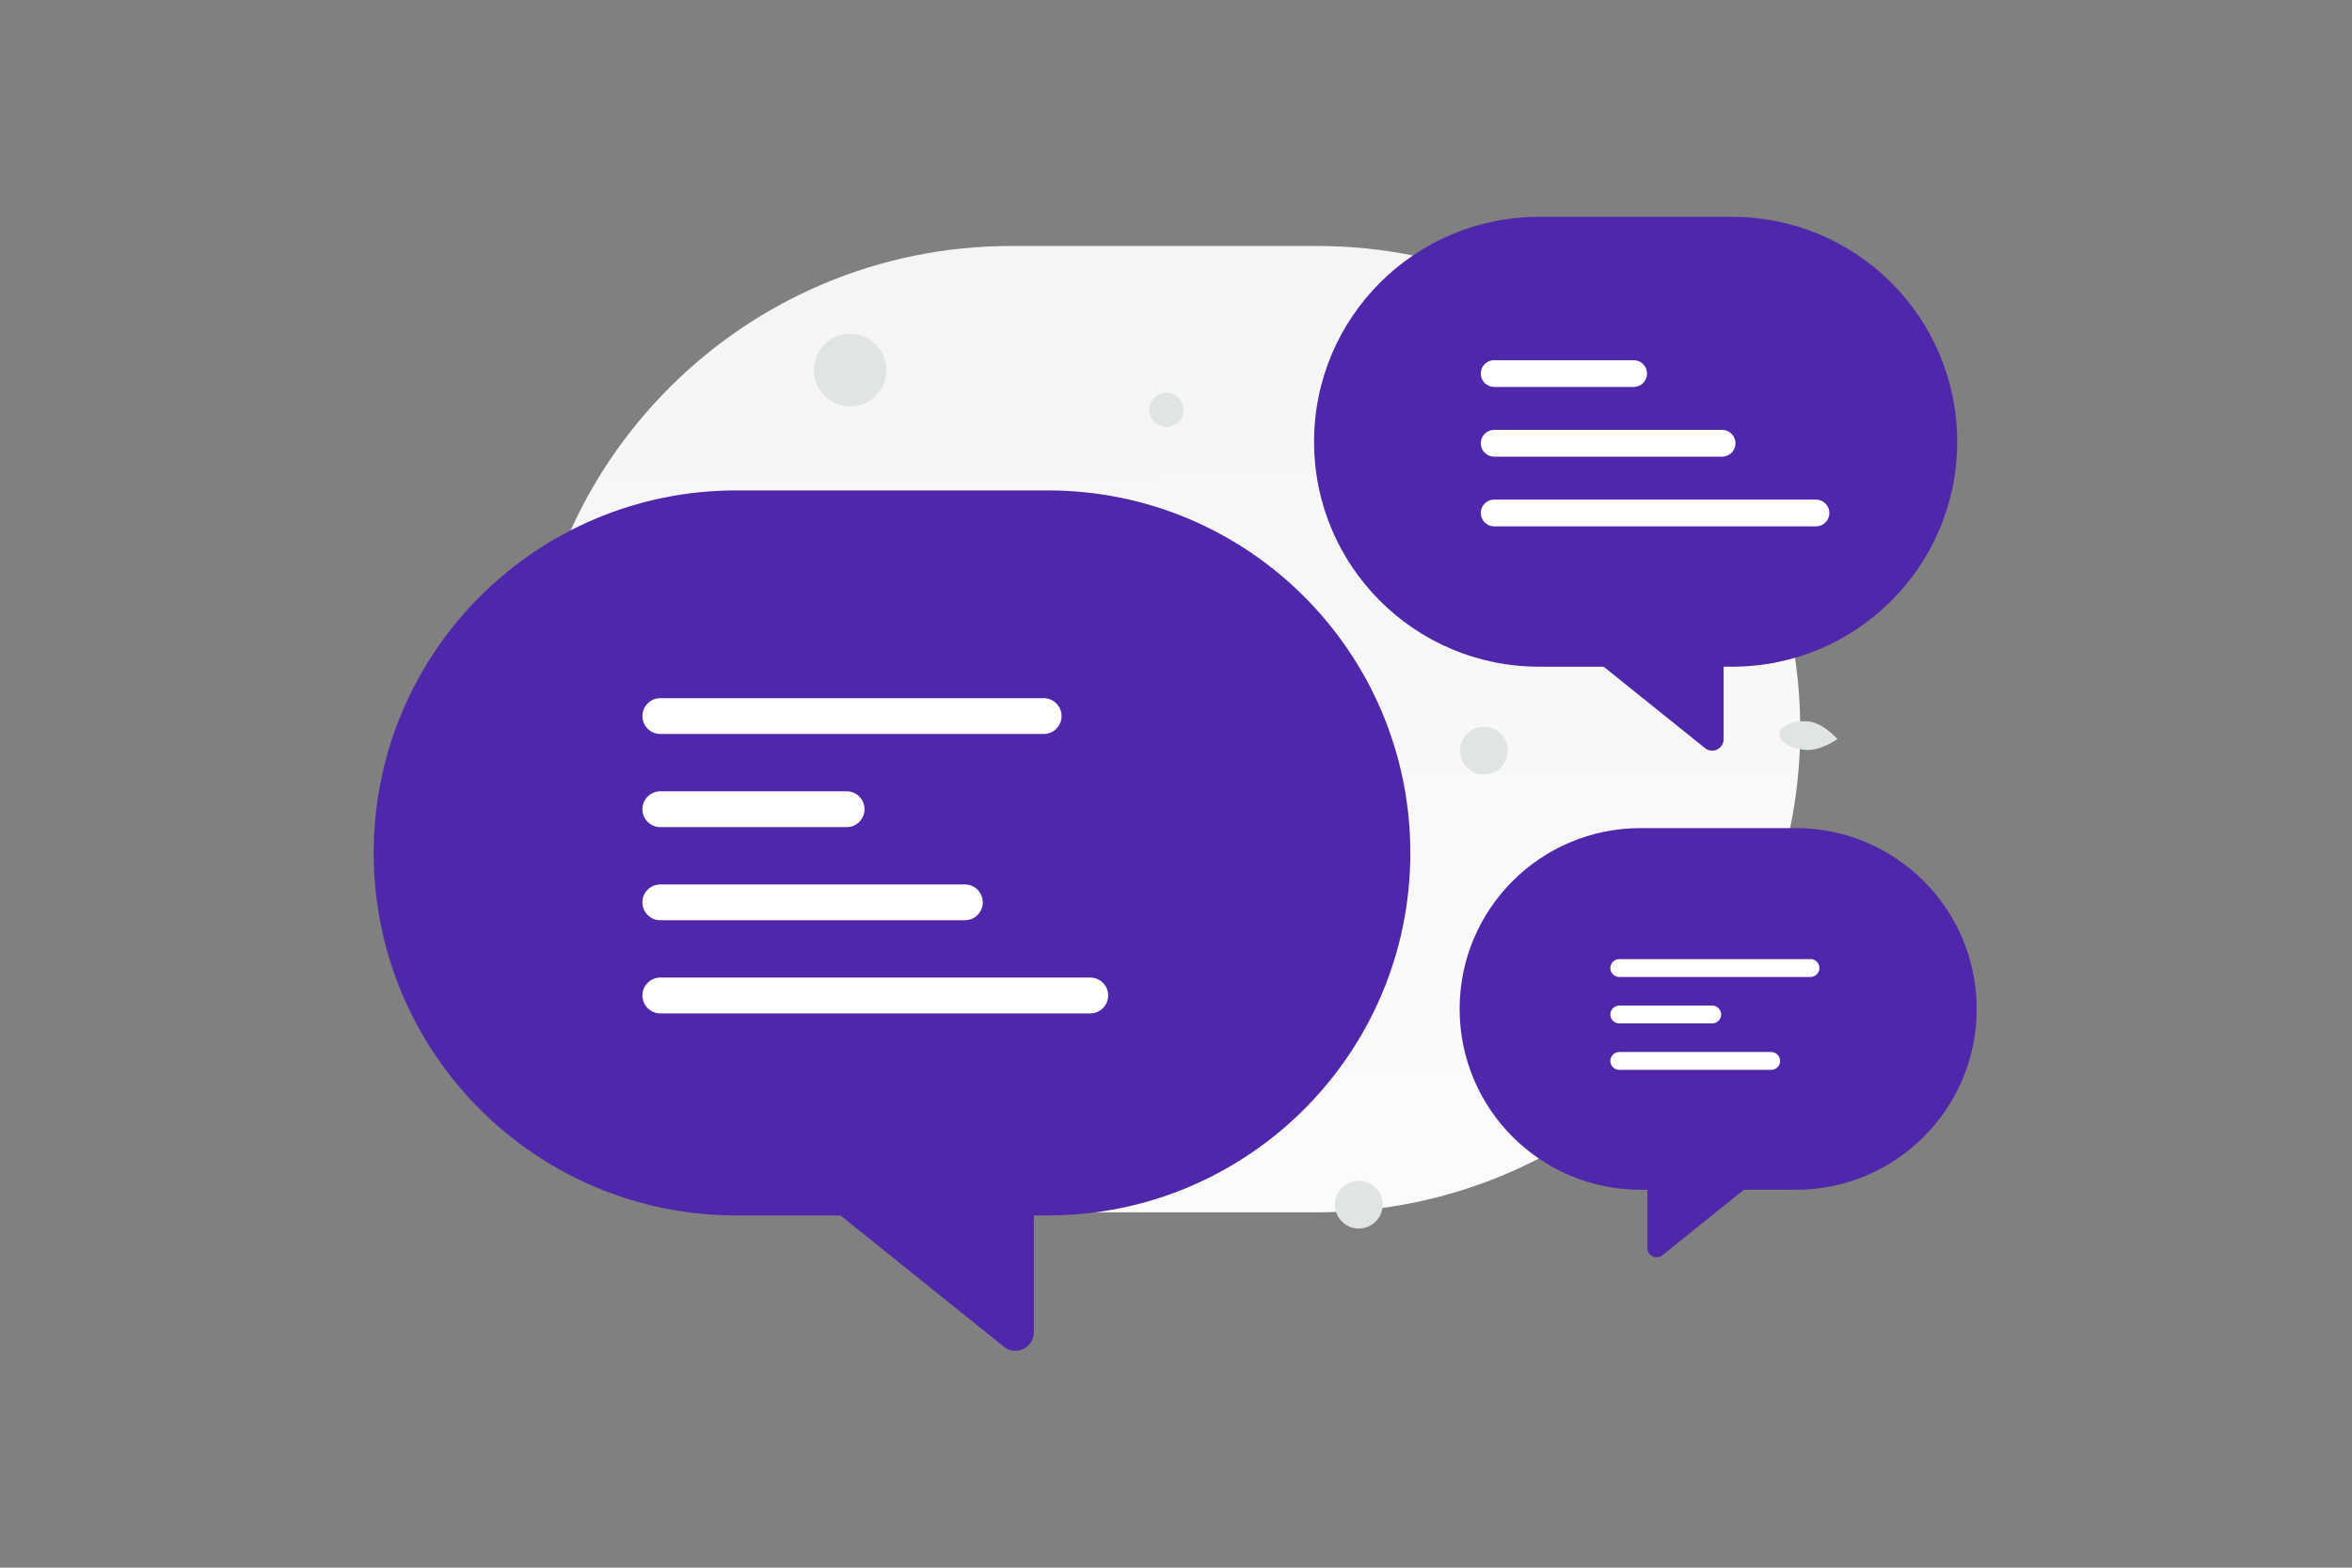 <svg width="900" height="600" viewBox="0 0 900 600" fill="none" xmlns="http://www.w3.org/2000/svg">
<rect x="0" y="0" width="900" height="600" fill="#808080" stroke="none"/>
<g clip-path="url(#clip0_1235_20528)">
<path d="M503.942 94.141H386.971C284.838 94.141 202.043 176.935 202.043 279.068C202.043 381.201 284.838 463.996 386.971 463.996H503.942C606.075 463.996 688.87 381.201 688.87 279.068C688.87 176.935 606.075 94.141 503.942 94.141Z" fill="url(#paint0_linear_1235_20528)"/>
<path fill-rule="evenodd" clip-rule="evenodd" d="M539.67 326.44C539.67 249.812 477.551 187.693 400.923 187.693H281.747C205.119 187.693 143 249.812 143 326.44C143 403.068 205.119 465.188 281.747 465.188H321.617L384.112 515.41C388.739 519.128 395.611 515.835 395.611 509.899V465.188H400.923C477.551 465.188 539.67 403.068 539.67 326.44Z" fill="#4F27AA"/>
<path d="M399.367 267.207H252.676C248.89 267.207 245.821 270.276 245.821 274.062C245.821 277.848 248.89 280.917 252.676 280.917H399.367C403.153 280.917 406.222 277.848 406.222 274.062C406.222 270.276 403.153 267.207 399.367 267.207Z" fill="white"/>
<path d="M323.965 302.854H252.676C248.89 302.854 245.821 305.923 245.821 309.709C245.821 313.494 248.89 316.564 252.676 316.564H323.965C327.751 316.564 330.82 313.494 330.82 309.709C330.82 305.923 327.751 302.854 323.965 302.854Z" fill="white"/>
<path d="M369.206 338.498H252.676C248.89 338.498 245.821 341.567 245.821 345.353C245.821 349.139 248.89 352.208 252.676 352.208H369.206C372.992 352.208 376.061 349.139 376.061 345.353C376.061 341.567 372.992 338.498 369.206 338.498Z" fill="white"/>
<path d="M417.19 374.145H252.676C248.89 374.145 245.821 377.214 245.821 381C245.821 384.785 248.89 387.855 252.676 387.855H417.19C420.976 387.855 424.045 384.785 424.045 381C424.045 377.214 420.976 374.145 417.19 374.145Z" fill="white"/>
<path fill-rule="evenodd" clip-rule="evenodd" d="M558.531 386.15C558.531 347.928 589.517 316.943 627.739 316.943H687.184C725.406 316.943 756.391 347.928 756.391 386.15C756.391 424.373 725.406 455.358 687.184 455.358H667.297L636.124 480.409C633.816 482.264 630.388 480.621 630.388 477.66V455.358H627.739C589.517 455.358 558.531 424.373 558.531 386.15Z" fill="#4F27AA"/>
<path d="M692.795 367.074H619.624C617.736 367.074 616.205 368.605 616.205 370.493C616.205 372.381 617.736 373.912 619.624 373.912H692.795C694.683 373.912 696.214 372.381 696.214 370.493C696.214 368.605 694.683 367.074 692.795 367.074Z" fill="white"/>
<path d="M655.184 384.854H619.624C617.736 384.854 616.205 386.384 616.205 388.273C616.205 390.161 617.736 391.691 619.624 391.691H655.184C657.072 391.691 658.603 390.161 658.603 388.273C658.603 386.384 657.072 384.854 655.184 384.854Z" fill="white"/>
<path d="M677.75 402.635H619.624C617.736 402.635 616.205 404.166 616.205 406.054C616.205 407.942 617.736 409.473 619.624 409.473H677.75C679.638 409.473 681.169 407.942 681.169 406.054C681.169 404.166 679.638 402.635 677.75 402.635Z" fill="white"/>
<path fill-rule="evenodd" clip-rule="evenodd" d="M748.93 169.081C748.93 121.54 710.39 83 662.849 83H588.911C541.369 83 502.83 121.54 502.83 169.081C502.83 216.622 541.369 255.162 588.911 255.162H613.646L652.419 286.321C655.29 288.628 659.553 286.584 659.553 282.902V255.162H662.849C710.39 255.162 748.93 216.622 748.93 169.081Z" fill="#4F27AA"/>
<path d="M625.108 137.846H571.751C568.918 137.846 566.621 140.142 566.621 142.976V142.977C566.621 145.81 568.918 148.107 571.751 148.107H625.108C627.941 148.107 630.238 145.81 630.238 142.977V142.976C630.238 140.142 627.941 137.846 625.108 137.846Z" fill="white"/>
<path d="M658.968 164.523H571.751C568.918 164.523 566.621 166.82 566.621 169.653V169.654C566.621 172.488 568.918 174.784 571.751 174.784H658.968C661.801 174.784 664.098 172.488 664.098 169.654V169.653C664.098 166.82 661.801 164.523 658.968 164.523Z" fill="white"/>
<path d="M694.881 191.201H571.751C568.918 191.201 566.621 193.498 566.621 196.331V196.332C566.621 199.165 568.918 201.462 571.751 201.462H694.881C697.714 201.462 700.011 199.165 700.011 196.332V196.331C700.011 193.498 697.714 191.201 694.881 191.201Z" fill="white"/>
<path d="M315.476 151.478C310.048 146.049 310.048 137.248 315.476 131.819C320.905 126.39 329.707 126.39 335.135 131.819C340.564 137.248 340.564 146.049 335.135 151.478C329.707 156.907 320.905 156.907 315.476 151.478Z" fill="#E1E4E5"/>
<path d="M441.731 161.498C439.175 158.941 439.175 154.797 441.731 152.24C444.287 149.684 448.432 149.684 450.988 152.24C453.545 154.797 453.545 158.941 450.988 161.498C448.432 164.054 444.287 164.054 441.731 161.498Z" fill="#E1E4E5"/>
<path d="M691.013 287.018C696.801 287.405 703.105 282.864 703.105 282.864C703.105 282.864 697.531 276.47 691.742 276.083C685.954 275.695 681.095 277.828 680.893 280.85C680.692 283.871 685.22 286.632 691.013 287.018Z" fill="#E1E4E5"/>
<path d="M568.029 278.132C562.981 278.034 558.809 282.046 558.71 287.094C558.611 292.142 562.623 296.314 567.671 296.413C572.719 296.512 576.892 292.5 576.99 287.452C577.089 282.404 573.077 278.231 568.029 278.132Z" fill="#E1E4E5"/>
<path d="M520.125 451.92C515.077 451.821 510.904 455.833 510.806 460.881C510.707 465.929 514.719 470.101 519.767 470.2C524.815 470.299 528.987 466.287 529.086 461.239C529.185 456.191 525.173 452.018 520.125 451.92Z" fill="#E1E4E5"/>
</g>
<defs>
<linearGradient id="paint0_linear_1235_20528" x1="455.837" y1="671.358" x2="447.173" y2="-308.254" gradientUnits="userSpaceOnUse">
<stop stop-color="white"/>
<stop offset="1" stop-color="#EEEEEE"/>
</linearGradient>
<clipPath id="clip0_1235_20528">
<rect width="900" height="600" fill="white"/>
</clipPath>
</defs>
</svg>
